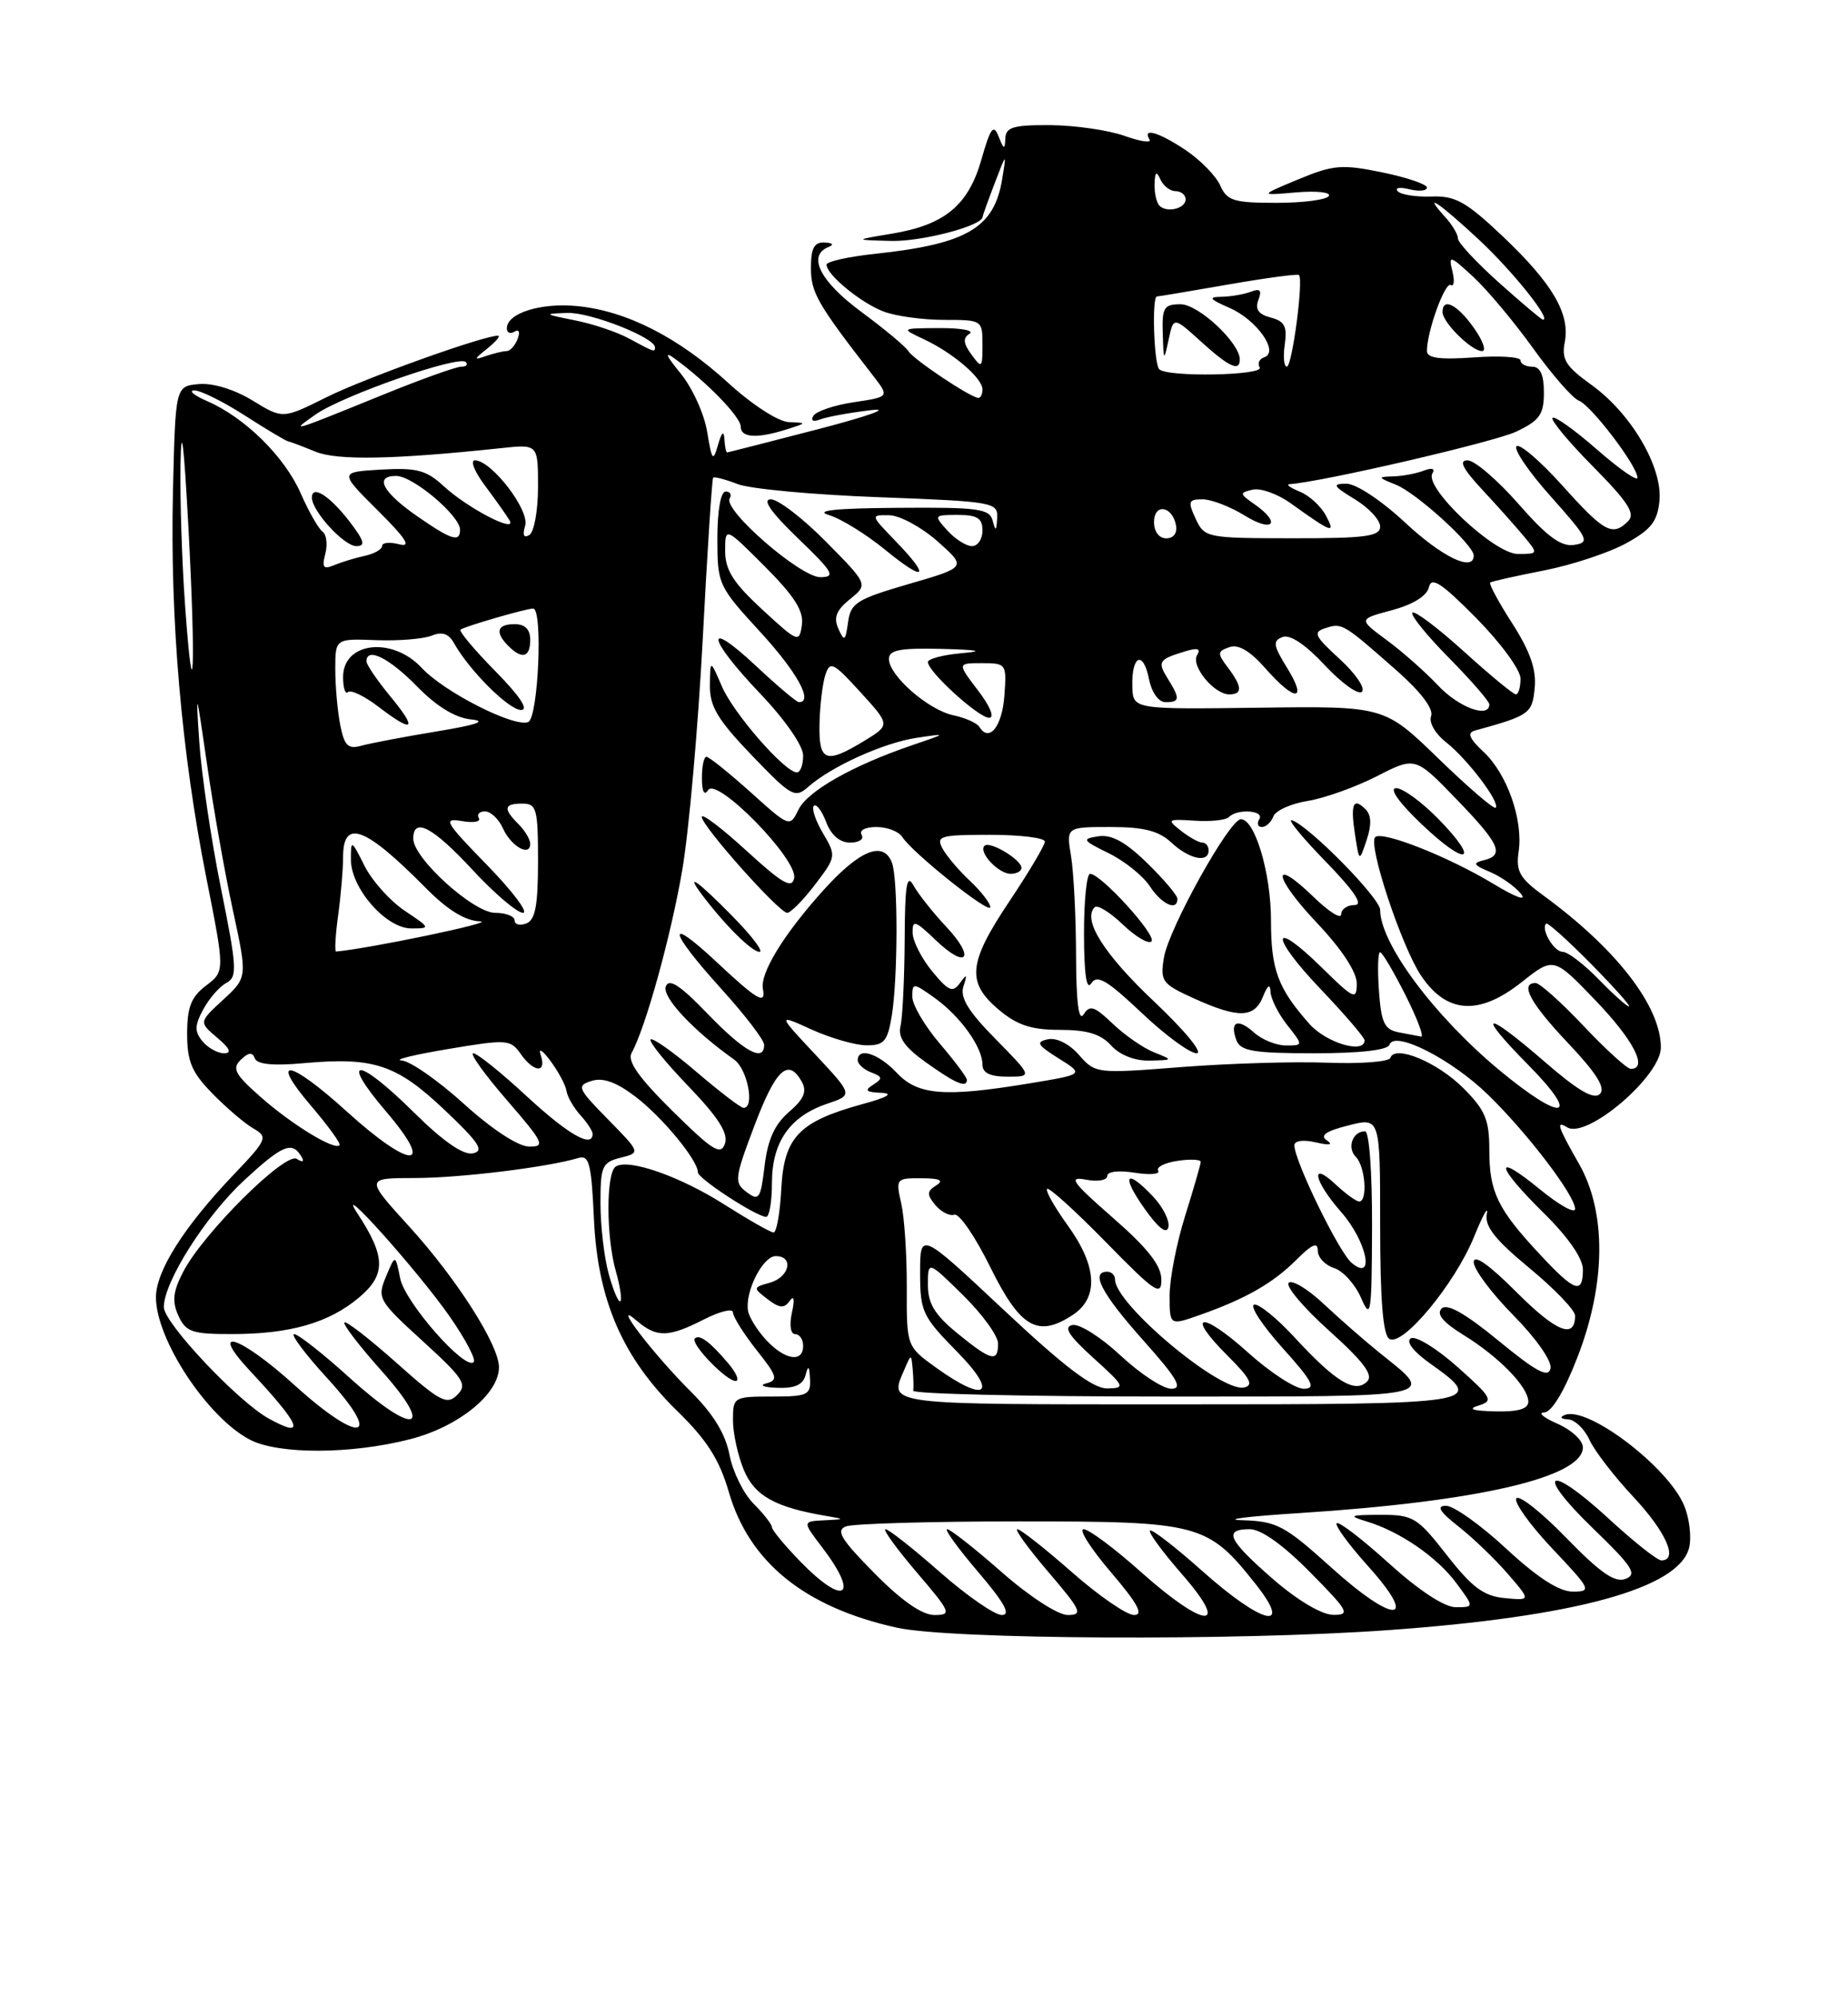 <?xml version="1.0" encoding="UTF-8" standalone="no"?>
<!DOCTYPE svg PUBLIC "-//W3C//DTD SVG 1.1//EN" "http://www.w3.org/Graphics/SVG/1.1/DTD/svg11.dtd" >
<svg xmlns="http://www.w3.org/2000/svg" xmlns:xlink="http://www.w3.org/1999/xlink" version="1.1" viewBox="0 0 237 256">
 <g >
 <path fill="currentColor"
d=" M 178.00 208.94 C 202.00 207.23 215.31 203.59 216.62 198.39 C 216.95 197.05 216.67 194.62 215.99 192.98 C 213.93 188.01 203.60 180.17 200.68 181.36 C 199.99 181.64 200.16 181.88 201.09 181.92 C 201.96 181.96 203.20 183.14 203.84 184.54 C 204.47 185.94 207.02 189.24 209.50 191.89 C 213.68 196.36 215.28 200.00 213.06 200.00 C 212.54 200.00 209.50 197.59 206.31 194.65 C 198.49 187.45 196.69 188.54 204.28 195.88 C 209.37 200.79 210.01 201.78 208.47 202.37 C 207.11 202.90 205.23 201.60 200.85 197.09 C 197.66 193.81 194.78 191.54 194.46 192.06 C 194.14 192.57 196.23 195.47 199.09 198.50 C 204.05 203.74 204.17 204.00 201.70 204.00 C 199.95 204.00 197.19 202.22 193.17 198.50 C 189.91 195.47 186.43 193.00 185.46 193.00 C 184.16 193.00 184.60 193.73 187.09 195.69 C 188.97 197.17 191.81 199.91 193.41 201.77 C 196.33 205.15 196.33 205.15 192.96 204.83 C 190.27 204.57 188.78 203.46 185.55 199.32 C 181.74 194.45 181.24 194.15 177.00 194.16 C 173.09 194.17 172.86 194.28 175.24 195.00 C 179.51 196.28 184.32 199.58 186.79 202.94 C 189.06 206.00 189.06 206.00 186.70 206.00 C 185.24 206.00 181.98 203.86 178.13 200.38 C 174.71 197.28 171.70 194.97 171.43 195.24 C 171.16 195.50 172.98 197.99 175.47 200.76 C 182.09 208.12 178.83 208.23 170.73 200.91 C 164.75 195.52 163.75 194.99 159.34 194.85 C 156.68 194.77 159.99 194.36 166.71 193.93 C 189.53 192.47 203.00 189.35 203.00 185.51 C 203.00 184.63 201.54 183.27 199.75 182.49 C 197.96 181.71 197.19 181.06 198.03 181.04 C 198.99 181.01 200.59 178.38 202.28 174.02 C 205.97 164.56 206.04 155.36 202.49 149.15 C 199.76 144.38 199.50 143.57 200.98 144.49 C 203.49 146.04 213.00 137.95 213.00 134.26 C 213.00 128.98 207.29 121.60 197.91 114.76 C 194.89 112.56 194.39 111.67 194.76 109.15 C 195.36 105.08 193.27 99.15 190.24 96.35 C 188.45 94.68 188.13 93.93 189.12 93.65 C 196.18 91.70 196.50 91.48 196.82 88.17 C 197.05 85.81 196.24 83.49 193.94 79.90 C 192.18 77.17 190.91 74.80 191.12 74.66 C 191.33 74.51 194.43 73.82 198.00 73.12 C 201.57 72.42 206.30 70.86 208.50 69.66 C 211.74 67.89 212.56 66.85 212.82 64.19 C 213.23 59.86 209.19 52.98 204.07 49.31 C 200.82 46.98 200.24 46.06 200.67 43.89 C 201.40 40.25 199.11 36.34 192.69 30.26 C 188.02 25.85 186.63 25.07 183.58 25.19 C 181.61 25.26 179.66 24.96 179.25 24.51 C 178.84 24.07 179.51 23.95 180.75 24.26 C 181.99 24.56 183.00 24.47 183.00 24.04 C 183.00 23.62 180.41 22.74 177.25 22.09 C 172.08 21.03 170.99 21.13 166.50 22.99 C 161.50 25.07 161.50 25.07 166.23 24.66 C 168.83 24.44 170.72 24.64 170.42 25.12 C 170.13 25.61 167.09 26.00 163.68 26.00 C 158.23 26.00 157.35 25.73 156.49 23.77 C 155.94 22.55 153.97 20.53 152.10 19.27 C 148.64 16.95 146.45 16.30 147.42 17.88 C 147.72 18.36 146.29 18.15 144.23 17.42 C 142.18 16.69 137.91 16.07 134.75 16.04 C 129.95 16.01 128.99 16.29 128.93 17.75 C 128.87 19.23 128.74 19.19 128.07 17.50 C 127.42 15.85 127.03 16.36 125.88 20.39 C 124.21 26.30 121.19 28.81 114.44 29.94 C 109.50 30.76 109.50 30.76 114.28 30.88 C 118.22 30.98 125.96 28.95 126.02 27.80 C 126.02 27.64 126.72 25.70 127.56 23.50 C 129.08 19.52 129.09 19.52 128.53 22.93 C 127.51 29.22 124.03 31.27 112.25 32.53 C 108.81 32.90 106.00 33.52 106.00 33.92 C 106.00 35.21 110.41 38.83 113.32 39.93 C 114.86 40.52 118.35 41.00 121.07 41.00 C 125.95 41.00 126.00 41.03 126.00 44.19 C 126.00 47.19 125.91 47.26 124.59 45.45 C 123.53 44.01 123.47 43.32 124.34 42.77 C 124.98 42.36 123.25 42.04 120.50 42.05 C 115.50 42.08 115.50 42.08 118.50 43.49 C 122.23 45.24 126.00 48.47 126.00 49.91 C 126.00 50.51 125.77 51.00 125.48 51.00 C 124.53 51.00 117.18 46.10 116.51 45.02 C 116.15 44.43 113.41 42.15 110.43 39.95 C 105.16 36.05 103.50 32.77 106.25 31.66 C 107.00 31.36 106.80 31.13 105.75 31.08 C 104.42 31.02 104.00 31.80 104.00 34.35 C 104.00 37.52 104.83 38.96 111.99 48.18 C 114.07 50.87 114.07 50.87 109.52 51.55 C 107.02 51.92 104.68 52.71 104.32 53.29 C 103.93 53.92 104.28 54.11 105.21 53.75 C 106.05 53.43 108.94 52.90 111.62 52.58 C 114.40 52.24 111.56 53.28 105.00 54.99 C 98.67 56.63 93.39 57.98 93.25 57.99 C 93.11 58.00 92.96 57.21 92.90 56.25 C 92.84 55.13 92.54 55.41 92.09 57.00 C 91.45 59.24 91.30 59.07 90.69 55.33 C 90.31 53.03 88.77 49.66 87.26 47.83 C 85.42 45.59 85.17 44.97 86.51 45.95 C 90.65 48.96 95.00 53.44 95.00 54.70 C 95.00 56.13 97.14 56.24 101.00 55.00 C 103.50 54.20 103.50 54.20 101.14 54.10 C 99.81 54.04 96.45 51.87 93.43 49.11 C 86.97 43.21 80.34 39.84 74.00 39.23 C 69.31 38.78 65.00 40.15 65.00 42.09 C 65.00 42.66 65.44 42.84 65.99 42.51 C 66.56 42.16 66.72 42.56 66.38 43.45 C 66.05 44.30 65.42 45.00 64.97 45.00 C 64.53 45.00 63.34 45.29 62.33 45.63 C 60.72 46.19 60.74 46.07 62.50 44.67 C 63.60 43.78 64.22 43.05 63.88 43.03 C 62.20 42.95 46.83 48.45 41.88 50.91 C 36.26 53.71 36.26 53.71 32.38 51.33 C 30.05 49.91 27.30 49.07 25.50 49.23 C 22.50 49.50 22.50 49.50 22.18 63.00 C 21.80 79.39 23.27 96.45 26.46 112.50 C 28.84 124.50 28.84 124.50 26.42 126.33 C 24.51 127.78 24.00 129.09 24.00 132.51 C 24.00 136.07 24.59 137.46 27.26 140.18 C 29.05 142.01 31.41 144.02 32.51 144.65 C 34.40 145.74 34.27 146.05 29.88 150.65 C 23.57 157.28 20.00 162.92 20.00 166.27 C 20.00 171.70 26.62 181.72 32.07 184.54 C 35.73 186.43 44.99 186.41 52.54 184.48 C 58.78 182.90 64.01 178.67 63.99 175.23 C 63.98 172.38 58.57 163.91 52.52 157.25 C 46.83 151.00 46.83 151.00 53.17 150.99 C 59.00 150.99 70.21 149.61 74.15 148.43 C 75.56 148.00 75.84 149.09 76.17 156.22 C 76.64 166.65 79.85 174.03 86.89 180.89 C 90.66 184.57 92.26 187.07 93.47 191.24 C 96.09 200.26 103.22 206.01 115.00 208.62 C 121.95 210.15 158.44 210.34 178.00 208.94 Z  M 112.14 201.64 C 107.84 197.29 107.15 196.15 108.50 195.64 C 109.42 195.29 119.41 195.00 130.71 195.00 C 153.89 195.00 154.87 195.26 161.05 203.06 C 165.90 209.19 161.85 208.19 154.20 201.37 C 150.74 198.29 147.72 195.95 147.48 196.18 C 147.25 196.41 149.11 198.94 151.61 201.80 C 157.91 209.01 154.54 208.81 146.34 201.50 C 142.95 198.47 139.63 196.00 138.97 196.00 C 138.30 196.00 139.87 198.47 142.46 201.50 C 145.91 205.54 146.70 207.00 145.44 207.00 C 144.49 207.00 140.90 204.53 137.46 201.50 C 134.01 198.47 130.87 196.00 130.47 196.00 C 130.08 196.00 131.87 198.47 134.46 201.50 C 138.67 206.43 138.93 207.00 136.94 207.00 C 135.68 207.00 132.02 204.63 128.46 201.50 C 125.01 198.47 121.87 196.00 121.47 196.00 C 121.08 196.00 122.87 198.47 125.46 201.50 C 128.82 205.44 129.68 207.00 128.48 207.00 C 127.56 207.00 123.99 204.53 120.54 201.50 C 117.10 198.47 113.96 196.00 113.56 196.00 C 113.17 196.00 114.96 198.47 117.54 201.50 C 121.96 206.67 122.10 207.00 119.84 207.00 C 118.25 207.00 115.62 205.17 112.14 201.64 Z  M 163.25 202.39 C 157.48 197.36 156.84 196.00 160.28 196.00 C 161.73 196.00 164.57 198.02 168.00 201.50 C 172.97 206.53 173.22 207.00 170.97 206.98 C 169.50 206.96 166.38 205.11 163.25 202.39 Z  M 102.70 200.21 C 100.67 198.12 99.00 196.12 99.00 195.75 C 99.00 195.39 97.94 194.03 96.65 192.74 C 95.35 191.44 93.97 188.63 93.56 186.49 C 93.06 183.83 91.50 181.26 88.67 178.44 C 83.83 173.64 78.24 166.34 81.62 169.25 C 84.21 171.47 85.69 171.45 90.29 169.11 C 92.33 168.07 94.00 167.66 94.00 168.21 C 94.00 168.76 95.36 170.93 97.02 173.03 C 99.69 176.39 99.84 176.90 98.27 177.31 C 97.30 177.56 97.93 177.82 99.68 177.88 C 101.92 177.97 102.99 177.49 103.31 176.25 C 103.65 174.93 103.80 175.06 103.88 176.75 C 103.99 178.80 103.55 179.00 99.00 179.00 C 94.10 179.00 94.00 179.06 94.00 182.03 C 94.00 183.70 94.63 186.58 95.40 188.42 C 96.79 191.74 99.42 193.20 106.00 194.31 C 108.39 194.71 108.38 194.73 105.70 194.86 C 102.90 195.00 102.90 195.00 105.45 198.34 C 110.27 204.66 108.33 205.97 102.70 200.21 Z  M 93.40 174.75 C 91.06 171.98 89.70 170.97 89.11 171.56 C 88.49 172.18 93.12 177.00 94.33 177.00 C 94.87 177.00 94.45 175.99 93.40 174.75 Z  M 34.50 181.84 C 30.55 179.68 21.00 169.55 21.01 167.53 C 21.02 164.27 26.40 155.81 31.37 151.23 C 36.19 146.79 37.42 146.26 38.60 148.15 C 39.06 148.90 38.87 149.04 38.06 148.54 C 36.58 147.62 26.05 158.07 23.50 163.00 C 22.18 165.55 22.04 166.80 22.88 168.64 C 23.83 170.72 24.63 171.00 29.73 170.99 C 37.20 170.99 42.18 169.56 46.04 166.31 C 49.52 163.39 49.48 161.07 45.86 155.56 C 42.65 150.69 53.64 162.94 57.68 168.75 C 59.69 171.64 61.07 174.26 60.75 174.58 C 59.64 175.70 51.93 166.92 51.32 163.85 C 50.70 160.75 50.70 160.75 49.50 163.63 C 48.35 166.40 48.51 166.69 54.22 171.90 C 59.47 176.69 59.97 177.46 58.64 178.79 C 57.31 180.12 56.44 179.66 50.86 174.69 C 47.40 171.61 44.39 169.28 44.17 169.50 C 43.94 169.72 46.09 172.52 48.93 175.70 C 55.91 183.52 53.14 184.10 44.82 176.58 C 41.43 173.51 38.24 171.00 37.73 171.00 C 37.22 171.00 39.16 173.59 42.06 176.75 C 49.23 184.60 46.23 185.19 37.82 177.58 C 30.74 171.16 26.57 169.83 32.10 175.75 C 38.62 182.72 39.31 184.48 34.50 181.84 Z  M 189.63 180.15 C 191.57 179.55 191.35 179.14 186.89 175.18 C 184.22 172.81 181.54 171.17 180.93 171.54 C 180.27 171.95 181.25 173.23 183.42 174.77 C 190.65 179.92 190.15 180.00 151.00 180.00 C 112.99 180.00 114.01 180.13 116.00 175.50 C 116.86 173.50 116.86 173.50 117.05 175.50 C 117.15 176.60 117.18 177.84 117.12 178.25 C 117.05 178.66 131.65 179.00 149.55 179.00 C 185.10 179.00 184.17 179.19 177.00 173.45 C 175.07 171.90 171.82 169.06 169.77 167.14 C 167.72 165.21 165.69 163.99 165.27 164.42 C 164.85 164.86 167.19 167.63 170.48 170.58 C 174.88 174.54 176.16 176.24 175.33 177.07 C 173.78 178.62 171.30 177.13 166.11 171.51 C 163.77 168.96 161.39 167.04 160.83 167.22 C 160.26 167.41 161.91 169.91 164.49 172.78 C 168.36 177.08 168.83 178.00 167.20 178.00 C 166.11 178.00 162.90 175.92 160.07 173.37 C 154.05 167.96 151.92 168.26 157.42 173.75 C 160.37 176.69 160.82 177.57 159.52 177.84 C 156.49 178.45 143.00 167.15 143.00 164.00 C 143.00 163.45 142.55 163.00 142.00 163.00 C 139.81 163.00 141.27 165.79 146.58 171.75 C 150.99 176.69 151.75 178.00 150.22 178.00 C 149.15 178.00 146.23 176.09 143.72 173.75 C 141.22 171.41 138.44 169.65 137.54 169.83 C 136.35 170.07 137.05 171.18 140.21 174.04 C 144.28 177.72 144.37 177.92 142.00 177.96 C 140.18 177.98 136.57 175.25 128.75 167.92 C 118.00 157.84 118.00 157.84 118.00 163.13 C 118.00 168.10 118.29 168.73 122.71 173.22 C 128.10 178.69 126.50 179.93 120.04 175.29 C 116.27 172.57 116.27 172.57 116.29 165.04 C 116.31 160.89 115.99 156.04 115.58 154.25 C 114.86 151.08 114.93 151.00 118.17 151.02 C 120.56 151.03 121.09 151.29 120.06 151.94 C 118.86 152.70 118.84 153.11 119.96 154.46 C 120.70 155.34 121.80 155.90 122.40 155.69 C 123.01 155.49 125.08 158.51 127.00 162.41 C 130.84 170.18 133.08 171.49 137.56 168.55 C 140.94 166.34 140.71 162.29 136.93 157.06 C 135.24 154.72 134.05 152.62 134.29 152.38 C 134.52 152.14 137.92 155.22 141.84 159.22 C 148.14 165.66 148.96 166.21 148.94 164.00 C 148.93 162.20 147.19 159.98 142.73 156.09 C 137.46 151.48 136.95 150.76 139.27 151.20 C 140.77 151.49 142.00 151.28 142.00 150.73 C 142.00 150.15 143.48 149.98 145.52 150.31 C 147.46 150.62 148.81 150.51 148.53 150.05 C 148.25 149.60 149.37 149.03 151.01 148.79 C 152.65 148.54 153.99 148.61 153.99 148.92 C 153.98 149.24 153.08 152.35 151.99 155.84 C 150.89 159.33 150.00 163.92 150.00 166.04 C 150.00 169.91 150.00 169.91 153.89 168.54 C 159.77 166.46 163.26 164.47 166.27 161.46 C 168.26 159.47 169.00 159.15 169.00 160.30 C 169.00 161.16 169.94 162.16 171.09 162.53 C 172.24 162.89 173.79 164.61 174.55 166.35 C 175.81 169.25 175.92 168.52 175.96 157.25 C 175.98 150.23 175.60 145.00 175.06 145.00 C 173.47 145.00 172.71 147.11 173.89 148.29 C 175.09 149.49 175.43 154.00 174.31 154.00 C 173.94 154.00 172.59 153.02 171.31 151.83 C 167.96 148.67 168.47 151.33 172.00 155.35 C 175.30 159.11 176.39 164.40 173.35 161.87 C 171.72 160.52 166.00 148.79 166.00 146.80 C 166.00 146.20 167.14 146.05 168.75 146.42 C 170.50 146.83 171.01 146.74 170.17 146.17 C 169.23 145.54 170.02 144.98 172.92 144.25 C 177.00 143.21 177.00 143.21 177.00 157.05 C 177.00 166.62 177.36 171.11 178.18 171.61 C 179.87 172.66 186.60 164.54 189.05 158.50 C 190.17 155.75 190.90 154.44 190.68 155.59 C 190.37 157.16 191.72 158.88 196.14 162.53 C 199.36 165.19 202.00 167.94 202.00 168.63 C 202.00 171.69 199.60 170.73 194.50 165.63 C 190.93 162.06 189.00 160.71 189.00 161.78 C 189.00 162.69 191.29 165.76 194.10 168.60 C 197.01 171.55 199.05 174.46 198.85 175.39 C 198.58 176.65 197.06 175.85 192.20 171.86 C 187.90 168.33 185.58 167.02 184.88 167.72 C 184.18 168.42 185.06 169.49 187.68 171.10 C 192.24 173.91 196.00 177.77 196.00 179.65 C 196.00 180.59 194.71 180.97 191.75 180.90 C 188.82 180.83 188.16 180.60 189.63 180.15 Z  M 147.92 153.41 C 144.41 149.68 143.71 150.56 146.76 154.88 C 148.54 157.40 149.62 158.25 149.84 157.29 C 150.03 156.48 149.16 154.74 147.92 153.41 Z  M 98.26 171.75 C 97.11 170.51 96.06 168.82 95.93 168.00 C 95.52 165.55 97.83 161.00 99.48 161.00 C 101.84 161.00 101.27 163.69 98.75 164.40 C 96.55 165.02 96.54 165.06 98.44 166.52 C 99.97 167.69 100.57 167.73 101.27 166.75 C 101.83 165.96 101.94 166.52 101.56 168.25 C 101.21 169.84 101.39 171.00 101.98 171.00 C 102.54 171.00 103.00 171.68 103.00 172.50 C 103.00 174.70 100.65 174.33 98.26 171.75 Z  M 122.75 170.87 C 119.88 168.52 119.00 167.08 119.00 164.69 C 119.00 161.58 119.00 161.58 123.50 166.00 C 125.97 168.43 128.00 171.22 128.00 172.21 C 128.00 174.66 127.11 174.43 122.75 170.87 Z  M 78.08 163.34 C 77.49 161.23 77.01 157.15 77.01 154.27 C 77.00 149.48 77.22 148.98 79.58 148.39 C 82.16 147.74 82.16 147.74 77.97 143.47 C 74.06 139.49 73.92 139.16 75.88 138.54 C 77.33 138.08 79.05 138.70 81.52 140.58 C 84.96 143.21 89.50 148.71 89.50 150.26 C 89.50 151.06 96.95 155.91 98.25 155.97 C 98.66 155.99 99.00 154.02 99.00 151.61 C 99.00 146.38 101.30 143.08 106.08 141.47 C 109.41 140.35 109.41 140.35 104.55 135.15 C 99.69 129.96 99.69 129.96 104.09 131.96 C 106.52 133.06 109.68 133.97 111.12 133.98 C 113.37 134.00 113.82 133.48 114.36 130.25 C 115.16 125.42 115.18 112.63 114.39 110.58 C 113.29 107.70 110.24 108.94 105.52 114.19 C 100.48 119.79 97.45 124.76 97.84 126.75 C 98.25 128.85 97.12 128.19 91.96 123.36 C 85.33 117.16 85.65 119.17 92.50 126.74 C 95.53 130.08 98.00 133.31 98.00 133.91 C 98.00 136.20 95.46 134.82 90.79 129.98 C 87.24 126.29 85.80 125.35 85.39 126.43 C 84.87 127.78 88.89 132.08 94.15 135.81 C 95.86 137.01 96.83 142.00 95.36 142.00 C 95.00 142.00 92.28 139.92 89.31 137.38 C 86.34 134.84 83.69 132.97 83.44 133.23 C 83.18 133.49 85.36 136.19 88.29 139.23 C 92.15 143.25 93.43 145.27 92.97 146.59 C 92.43 148.13 91.39 147.48 86.26 142.41 C 81.91 138.12 80.42 136.00 81.00 134.96 C 82.78 131.76 86.04 120.02 87.50 111.50 C 88.35 106.56 89.52 93.28 90.12 82.00 C 90.71 70.73 91.31 61.37 91.46 61.22 C 91.60 61.07 93.02 61.44 94.61 62.05 C 96.20 62.67 104.36 63.42 112.75 63.73 C 127.44 64.28 128.00 64.38 127.88 66.40 C 127.79 68.09 127.68 68.16 127.31 66.75 C 126.91 65.20 125.50 65.01 115.18 65.09 C 107.16 65.14 104.38 65.44 106.31 66.02 C 107.86 66.48 111.12 68.50 113.56 70.50 C 118.73 74.73 119.42 74.06 114.80 69.30 C 111.62 66.01 111.62 66.00 114.05 66.04 C 115.40 66.06 118.18 67.57 120.24 69.39 C 123.98 72.70 123.98 72.70 116.56 74.85 C 109.87 76.80 109.09 77.28 108.76 79.76 C 108.42 82.18 108.28 82.28 107.52 80.59 C 106.88 79.16 107.24 78.22 109.00 76.80 C 111.34 74.91 111.34 74.91 105.95 69.45 C 102.99 66.45 99.80 64.00 98.86 64.00 C 97.71 64.00 98.85 65.63 102.32 68.98 C 106.87 73.35 107.22 73.96 105.21 73.98 C 102.67 74.00 92.68 65.33 93.58 63.88 C 93.87 63.40 93.64 63.00 93.06 63.00 C 92.43 63.00 92.00 65.45 92.00 69.01 C 92.00 74.90 92.11 75.13 97.50 81.00 C 102.23 86.15 104.35 90.00 102.46 90.00 C 102.16 90.00 99.68 87.91 96.96 85.36 C 90.25 79.09 90.65 81.73 97.50 88.91 C 100.69 92.26 103.00 95.59 103.00 96.84 C 103.00 98.03 102.64 99.00 102.20 99.00 C 100.67 99.00 94.09 91.47 92.59 88.00 C 91.08 84.50 91.08 84.50 91.04 87.84 C 91.01 90.54 92.03 92.24 96.42 96.82 C 101.51 102.11 101.95 102.36 103.67 100.84 C 106.65 98.22 113.31 95.21 117.55 94.57 C 121.50 93.98 121.50 93.98 117.00 95.51 C 109.36 98.11 103.56 101.39 102.40 103.78 C 101.29 106.05 101.26 106.04 96.25 101.53 C 93.47 99.04 90.93 97.00 90.60 97.00 C 90.27 97.00 90.01 98.24 90.02 99.75 C 90.02 101.47 90.33 102.04 90.81 101.27 C 91.92 99.52 102.31 110.14 101.85 112.54 C 101.57 113.96 100.37 113.28 95.75 109.06 C 92.59 106.16 90.00 104.20 90.00 104.70 C 90.00 105.87 99.92 117.00 100.96 117.00 C 101.40 117.00 103.01 115.37 104.53 113.38 C 107.24 109.82 107.26 109.71 105.55 106.81 C 104.59 105.19 104.06 103.61 104.37 103.29 C 104.69 102.98 105.40 103.91 105.95 105.36 C 106.59 107.05 107.70 108.00 109.03 108.00 C 110.18 108.00 110.84 107.55 110.50 107.00 C 110.15 106.43 110.97 106.00 112.39 106.00 C 113.77 106.00 115.26 106.57 115.70 107.26 C 116.99 109.30 127.00 117.28 127.00 116.27 C 127.00 115.76 125.83 114.26 124.41 112.92 C 122.98 111.59 121.39 109.71 120.87 108.75 C 120.02 107.16 120.57 107.00 126.96 107.00 C 130.83 107.00 134.00 107.39 134.00 107.87 C 134.00 108.34 131.97 111.75 129.50 115.45 C 124.16 123.41 123.91 125.90 128.08 129.41 C 130.45 131.40 132.25 132.00 135.92 132.00 C 139.42 132.00 141.17 132.53 142.50 134.00 C 143.60 135.22 145.52 135.98 147.40 135.94 C 150.48 135.87 150.48 135.87 148.00 134.88 C 146.62 134.33 144.24 132.68 142.70 131.21 C 140.35 128.96 139.76 128.77 138.97 130.02 C 138.34 131.01 138.02 128.50 138.00 122.50 C 137.99 117.55 137.70 111.81 137.36 109.75 C 136.74 106.00 136.74 106.00 142.41 106.00 C 146.70 106.00 148.61 106.49 150.23 108.00 C 152.52 110.13 155.00 110.65 155.00 109.00 C 155.00 108.45 154.64 108.00 154.19 108.00 C 153.75 108.00 152.51 107.31 151.44 106.47 C 149.61 105.03 149.72 104.96 153.20 105.19 C 155.23 105.33 157.22 105.12 157.61 104.72 C 158.72 103.61 162.20 103.87 161.50 105.00 C 161.16 105.55 161.31 106.00 161.83 106.00 C 162.36 106.00 163.02 105.39 163.31 104.64 C 163.59 103.89 165.57 103.00 167.70 102.66 C 169.83 102.32 173.81 100.90 176.54 99.51 C 181.50 96.97 181.50 96.97 186.75 102.40 C 192.38 108.21 193.00 109.62 190.25 110.27 C 188.83 110.61 188.97 110.88 191.04 111.74 C 192.44 112.32 194.23 113.57 195.03 114.53 C 195.88 115.56 194.44 115.05 191.48 113.26 C 185.73 109.79 177.23 106.44 176.36 107.30 C 175.41 108.26 179.74 121.31 182.25 125.06 C 185.53 129.94 189.69 130.21 195.15 125.88 C 199.25 122.64 199.25 122.64 204.62 128.23 C 209.49 133.29 211.40 137.00 209.15 137.00 C 208.67 137.00 205.95 134.53 203.09 131.50 C 200.23 128.47 197.46 126.00 196.94 126.00 C 194.86 126.00 196.25 128.58 201.13 133.73 C 204.77 137.58 205.94 139.46 205.18 140.22 C 204.42 140.98 202.39 139.81 198.17 136.15 C 190.36 129.38 189.16 129.57 196.00 136.50 C 202.92 143.51 200.40 143.91 192.21 137.10 C 183.88 130.16 177.00 120.90 177.00 116.62 C 177.00 115.11 167.83 105.81 165.68 105.13 C 165.03 104.93 166.96 107.29 169.97 110.38 C 173.71 114.23 174.89 116.00 173.72 116.00 C 172.77 116.00 172.00 116.54 172.00 117.20 C 172.00 117.85 170.43 116.87 168.51 115.01 C 162.95 109.62 163.26 112.34 168.89 118.29 C 172.07 121.65 174.00 124.59 174.00 126.05 C 174.00 128.23 173.65 128.08 169.52 124.02 C 162.93 117.56 162.82 119.91 169.38 126.79 C 172.47 130.03 175.00 132.98 175.00 133.34 C 175.00 135.13 170.08 133.67 167.94 131.25 C 163.88 126.68 163.00 124.30 163.00 117.98 C 163.00 111.92 160.94 105.00 159.14 105.00 C 157.68 105.00 149.88 119.03 149.27 122.74 C 148.77 125.78 149.02 126.11 153.12 127.97 C 158.82 130.55 160.86 130.50 161.97 127.75 C 162.57 126.25 162.89 126.04 162.94 127.12 C 162.97 128.00 163.93 129.92 165.07 131.37 C 167.15 134.00 167.15 134.00 164.90 134.00 C 163.67 134.00 161.83 133.25 160.82 132.34 C 158.73 130.45 157.65 130.93 158.58 133.36 C 159.11 134.72 160.81 135.00 168.52 135.00 C 174.42 135.00 177.97 134.60 178.20 133.90 C 178.82 132.03 186.12 135.73 190.82 140.30 C 195.86 145.19 202.00 153.24 202.00 154.95 C 202.00 155.60 199.97 154.47 197.50 152.45 C 191.47 147.51 191.78 149.37 198.00 155.50 C 201.11 158.56 203.00 161.29 203.00 162.71 C 203.00 165.95 201.96 165.59 197.46 160.75 C 192.05 154.95 191.00 152.78 191.00 147.41 C 191.00 143.52 190.48 142.28 187.66 139.46 C 184.33 136.13 178.87 133.87 178.31 135.59 C 178.14 136.09 174.52 136.37 170.25 136.21 C 165.99 136.04 157.55 136.30 151.50 136.77 C 140.62 137.62 140.48 137.61 138.38 135.22 C 137.13 133.79 135.50 132.97 134.38 133.21 C 132.80 133.55 133.03 133.94 135.77 135.66 C 139.04 137.70 139.04 137.70 132.08 138.85 C 121.14 140.66 117.71 140.39 115.00 137.50 C 112.68 135.03 110.00 134.17 110.00 135.89 C 110.00 136.38 110.77 137.08 111.72 137.45 C 113.20 138.01 113.23 138.24 111.97 139.04 C 110.83 139.76 111.05 139.99 113.00 140.07 C 114.67 140.14 113.86 140.63 110.56 141.53 C 102.46 143.76 100.55 145.75 100.20 152.35 C 100.04 155.46 99.59 157.99 99.20 157.97 C 98.82 157.96 96.03 156.37 93.00 154.45 C 87.28 150.80 80.66 148.47 78.98 149.51 C 77.71 150.29 77.72 158.53 78.98 162.94 C 79.52 164.83 79.78 166.55 79.56 166.78 C 79.33 167.00 78.67 165.46 78.08 163.34 Z  M 124.00 138.41 C 124.00 138.08 122.42 135.98 120.50 133.73 C 118.58 131.48 117.00 128.79 117.00 127.75 C 117.00 125.94 117.11 125.94 119.87 127.91 C 123.15 130.25 126.00 134.22 126.00 136.46 C 126.00 137.53 126.99 138.00 129.21 138.00 C 132.42 138.00 132.42 138.00 127.68 133.18 C 124.16 129.61 123.09 127.85 123.56 126.43 C 124.07 124.85 123.99 124.77 123.11 126.00 C 122.19 127.27 121.65 127.05 119.55 124.50 C 118.19 122.85 117.06 120.63 117.04 119.56 C 117.00 117.86 117.36 117.97 119.99 120.49 C 124.01 124.34 125.16 122.82 121.31 118.74 C 119.64 116.96 117.77 114.60 117.16 113.50 C 116.29 111.92 116.05 113.39 116.02 120.50 C 115.99 125.45 115.75 130.40 115.49 131.50 C 115.13 132.96 116.01 134.22 118.75 136.17 C 122.53 138.87 124.00 139.50 124.00 138.41 Z  M 148.00 128.36 C 141.56 122.28 138.79 117.88 140.39 116.28 C 140.74 115.93 142.36 116.93 144.00 118.50 C 145.64 120.07 147.29 121.04 147.67 120.66 C 148.40 119.93 141.19 112.00 139.80 112.00 C 139.36 112.00 139.01 115.49 139.02 119.75 C 139.03 124.86 139.34 127.00 139.95 126.04 C 140.69 124.87 141.95 125.61 146.38 129.79 C 149.40 132.66 152.59 135.00 153.46 135.00 C 154.35 135.00 151.97 132.11 148.00 128.36 Z  M 94.00 117.50 C 89.45 112.86 87.75 111.67 90.08 114.75 C 92.96 118.57 96.43 122.00 97.40 122.00 C 97.96 122.00 96.43 119.97 94.00 117.50 Z  M 151.00 115.20 C 151.00 114.76 149.25 112.70 147.12 110.62 C 144.36 107.92 142.56 106.93 140.87 107.19 C 138.69 107.52 138.80 107.70 142.19 109.36 C 144.22 110.36 146.59 112.26 147.46 113.59 C 148.99 115.92 151.00 116.84 151.00 115.20 Z  M 131.00 111.24 C 131.00 110.18 126.92 107.74 126.26 108.41 C 125.44 109.22 128.04 112.00 129.62 112.00 C 130.38 112.00 131.00 111.66 131.00 111.24 Z  M 175.13 103.73 C 173.54 102.14 173.17 103.04 173.78 107.00 C 174.32 110.50 174.32 110.50 175.27 107.66 C 175.92 105.73 175.87 104.47 175.13 103.73 Z  M 184.48 104.98 C 182.34 102.79 179.90 101.01 179.05 101.02 C 178.11 101.04 179.40 102.86 182.31 105.63 C 188.11 111.17 189.98 110.61 184.48 104.98 Z  M 95.76 152.80 C 94.13 151.58 94.19 151.06 96.76 144.26 C 99.50 137.02 101.09 135.55 102.83 138.65 C 103.52 139.90 103.11 140.86 101.19 142.52 C 99.36 144.09 98.46 146.06 98.06 149.41 C 97.55 153.66 97.34 153.98 95.76 152.80 Z  M 44.50 142.49 C 37.11 135.79 34.43 135.34 39.87 141.71 C 42.09 144.31 43.74 146.59 43.55 146.79 C 42.88 147.46 37.52 144.20 33.50 140.67 C 30.13 137.72 29.72 136.96 30.88 135.83 C 31.86 134.88 32.37 134.82 32.68 135.65 C 32.96 136.42 35.02 136.63 38.95 136.27 C 47.93 135.46 50.85 136.43 57.00 142.25 C 61.47 146.48 62.15 147.53 60.63 147.83 C 59.40 148.07 56.81 146.27 53.10 142.60 C 45.83 135.40 43.43 135.34 49.54 142.50 C 55.91 149.95 52.73 149.94 44.50 142.49 Z  M 59.50 141.49 C 56.20 138.50 52.60 135.99 51.50 135.92 C 50.40 135.85 53.08 135.19 57.45 134.46 C 65.00 133.19 65.47 133.22 66.76 135.06 C 68.45 137.48 70.14 137.60 69.35 135.25 C 69.00 134.24 69.54 134.56 70.60 135.99 C 71.62 137.36 72.54 139.09 72.65 139.83 C 72.76 140.57 73.56 141.96 74.42 142.92 C 75.29 143.87 76.00 144.96 76.00 145.33 C 76.00 147.21 72.89 145.44 67.54 140.50 C 64.27 137.47 61.19 135.00 60.70 135.00 C 60.20 135.00 62.14 137.70 65.00 141.00 C 69.73 146.46 69.99 147.00 67.85 146.96 C 66.44 146.94 63.09 144.74 59.50 141.49 Z  M 25.97 133.47 C 24.94 132.22 24.95 131.45 26.06 129.39 C 26.81 127.99 28.14 126.46 29.02 125.99 C 30.46 125.22 30.40 124.06 28.33 113.82 C 27.07 107.59 25.82 99.12 25.55 95.00 C 25.09 88.15 25.17 88.39 26.52 97.75 C 27.33 103.39 28.83 111.89 29.86 116.64 C 31.73 125.27 31.73 125.27 28.62 128.14 C 25.50 131.01 25.50 131.01 27.86 133.01 C 29.49 134.38 29.76 135.00 28.73 135.00 C 27.91 135.00 26.67 134.31 25.97 133.47 Z  M 179.34 132.31 C 177.54 131.95 177.13 131.07 176.84 126.94 C 176.65 124.22 176.72 122.02 177.00 122.05 C 177.28 122.08 178.74 124.56 180.25 127.55 C 181.76 130.55 182.66 132.94 182.25 132.86 C 181.84 132.79 180.53 132.54 179.34 132.31 Z  M 205.00 125.50 C 203.13 123.58 201.07 122.00 200.41 122.00 C 199.28 122.00 197.57 119.09 198.29 118.38 C 198.47 118.20 201.05 120.51 204.02 123.52 C 207.00 126.54 209.20 129.00 208.91 129.00 C 208.63 129.00 206.87 127.42 205.00 125.50 Z  M 43.36 117.36 C 43.71 114.81 44.00 111.43 44.00 109.86 C 44.00 104.90 46.80 105.93 54.54 113.75 C 57.43 116.67 59.64 118.03 61.62 118.10 C 63.67 118.18 47.38 121.58 43.11 121.96 C 42.90 121.98 43.01 119.91 43.36 117.36 Z  M 51.90 116.73 C 50.03 115.48 47.71 112.89 46.75 110.98 C 45.06 107.61 45.00 107.58 45.00 110.17 C 45.00 113.86 49.51 119.00 52.74 119.00 C 55.24 119.00 55.22 118.95 51.90 116.73 Z  M 66.00 117.97 C 66.00 117.44 64.88 117.00 63.50 117.00 C 60.72 117.00 53.00 110.01 53.00 107.50 C 53.00 104.67 55.50 105.99 60.60 111.49 C 63.41 114.52 66.32 117.00 67.07 117.00 C 67.82 117.00 65.75 114.25 62.47 110.88 C 57.07 105.35 56.76 104.81 59.22 105.24 C 60.72 105.50 61.70 105.33 61.41 104.86 C 61.12 104.38 61.48 104.00 62.20 104.00 C 62.93 104.00 63.97 104.98 64.51 106.19 C 65.55 108.49 68.00 109.87 68.00 108.15 C 68.00 107.60 67.33 106.47 66.50 105.64 C 64.49 103.63 64.61 103.00 67.00 103.00 C 68.82 103.00 69.00 103.67 69.00 110.39 C 69.00 116.04 68.65 117.92 67.50 118.36 C 66.67 118.68 66.00 118.50 66.00 117.97 Z  M 184.47 97.22 C 177.54 90.50 177.54 90.50 161.42 90.71 C 145.30 90.92 145.30 90.92 145.22 87.98 C 145.11 83.99 146.61 83.31 147.35 87.02 C 147.70 88.76 148.58 90.00 149.47 90.00 C 151.32 90.00 151.36 89.56 149.79 87.03 C 148.41 84.82 148.58 84.53 151.88 83.52 C 153.57 82.99 154.04 83.12 153.53 83.96 C 152.68 85.32 155.69 89.00 157.65 89.00 C 159.38 89.00 159.32 88.00 157.44 85.52 C 156.10 83.75 156.12 83.48 157.66 82.95 C 158.81 82.54 160.32 83.43 162.29 85.67 C 166.08 89.99 167.75 89.95 165.07 85.61 C 163.28 82.72 163.20 82.14 164.48 81.65 C 165.44 81.28 167.44 82.62 169.92 85.28 C 172.08 87.59 174.22 89.12 174.67 88.66 C 175.12 88.21 173.84 86.32 171.81 84.47 C 168.53 81.46 168.34 81.03 170.04 80.49 C 172.13 79.82 172.28 79.92 179.29 86.10 C 182.24 88.71 183.87 90.89 183.54 91.77 C 183.22 92.58 184.05 94.04 185.46 95.14 C 188.22 97.32 192.44 102.89 191.81 103.53 C 191.58 103.75 188.28 100.91 184.47 97.22 Z  M 105.10 92.75 C 105.15 90.41 105.49 87.60 105.85 86.50 C 106.44 84.69 106.87 84.90 110.34 88.71 C 114.18 92.92 114.18 92.92 110.84 94.96 C 105.88 97.98 104.99 97.63 105.10 92.75 Z  M 43.64 92.95 C 43.29 91.19 43.00 87.97 43.00 85.80 C 43.00 81.85 43.00 81.85 48.25 82.05 C 51.14 82.16 54.34 81.89 55.37 81.47 C 56.68 80.93 57.54 81.21 58.21 82.41 C 60.17 85.92 65.26 91.00 66.82 91.00 C 67.85 91.00 66.68 89.23 63.52 86.02 C 60.83 83.29 58.82 80.89 59.06 80.70 C 59.59 80.29 67.47 78.00 68.37 78.00 C 69.65 78.00 69.04 92.05 67.73 92.55 C 65.91 93.25 56.94 88.69 54.08 85.60 C 50.30 81.55 44.00 82.28 44.00 86.77 C 44.00 88.18 44.28 89.05 44.62 88.71 C 44.97 88.37 46.70 89.19 48.47 90.54 C 53.05 94.04 53.63 93.59 50.07 89.27 C 48.38 87.22 47.00 85.20 47.00 84.77 C 47.00 82.89 49.90 84.32 53.45 87.95 C 55.98 90.54 58.37 92.00 60.40 92.21 C 62.54 92.42 61.17 92.90 56.00 93.75 C 51.88 94.43 47.55 95.25 46.39 95.57 C 44.64 96.06 44.17 95.62 43.64 92.95 Z  M 68.00 82.00 C 68.00 80.67 67.33 80.00 66.00 80.00 C 63.73 80.00 63.44 81.04 65.20 82.80 C 66.96 84.56 68.00 84.27 68.00 82.00 Z  M 125.61 93.18 C 125.30 92.67 123.79 92.00 122.27 91.68 C 119.06 91.01 114.00 86.59 114.00 84.46 C 114.00 83.31 115.42 83.04 120.75 83.17 C 125.61 83.30 126.31 83.46 123.25 83.73 C 120.91 83.94 119.00 84.45 119.00 84.86 C 119.00 86.09 125.50 92.00 126.85 92.00 C 127.58 92.00 127.00 90.55 125.43 88.50 C 122.76 85.00 122.76 85.00 125.94 85.00 C 129.05 85.00 129.11 85.09 128.81 89.17 C 128.52 93.12 126.86 95.20 125.61 93.18 Z  M 184.44 87.87 C 182.82 86.15 179.86 83.53 177.85 82.05 C 174.20 79.36 174.20 79.36 178.52 78.21 C 181.22 77.48 183.00 76.38 183.25 75.27 C 183.57 73.87 184.83 74.68 189.33 79.23 C 192.46 82.40 195.00 85.86 195.00 86.98 C 195.00 88.09 194.73 89.00 194.41 89.00 C 194.08 89.00 191.08 86.53 187.74 83.50 C 184.40 80.48 181.43 78.24 181.14 78.53 C 180.85 78.81 182.95 81.41 185.81 84.31 C 188.66 87.20 191.00 89.89 191.00 90.28 C 191.00 92.12 187.08 90.68 184.44 87.87 Z  M 23.73 77.50 C 23.33 72.00 23.07 63.90 23.15 59.50 C 23.25 54.07 23.57 56.64 24.16 67.50 C 25.13 85.58 24.82 92.76 23.73 77.50 Z  M 97.75 78.12 C 94.04 74.70 93.00 73.06 93.00 70.63 C 93.00 67.52 93.00 67.52 98.09 72.61 C 101.89 76.42 103.09 78.31 102.84 80.10 C 102.51 82.42 102.35 82.36 97.75 78.12 Z  M 41.72 70.98 C 42.03 69.78 41.87 68.50 41.37 68.15 C 40.86 67.79 39.59 65.57 38.55 63.20 C 36.48 58.51 31.41 53.52 26.58 51.42 C 24.88 50.68 24.14 50.06 24.91 50.04 C 25.69 50.02 28.60 51.46 31.39 53.25 C 34.18 55.04 36.69 56.54 36.98 56.58 C 37.26 56.63 38.83 57.22 40.45 57.89 C 43.25 59.04 50.50 58.90 64.25 57.44 C 69.00 56.93 69.00 56.93 69.00 62.41 C 69.00 65.42 68.50 68.19 67.89 68.57 C 67.17 69.01 66.98 68.59 67.35 67.38 C 67.95 65.39 63.02 59.00 60.90 59.00 C 60.27 59.00 60.86 60.46 62.20 62.25 C 63.54 64.04 64.95 66.03 65.34 66.68 C 66.39 68.47 59.94 65.13 56.89 62.30 C 54.68 60.26 53.44 59.93 48.89 60.19 C 43.50 60.50 43.50 60.50 48.44 65.42 C 52.09 69.05 52.81 70.18 51.19 69.76 C 49.99 69.45 49.00 69.54 49.00 69.98 C 49.00 70.41 47.99 70.99 46.75 71.25 C 45.51 71.52 43.75 72.06 42.82 72.45 C 41.47 73.02 41.26 72.73 41.72 70.98 Z  M 44.79 66.80 C 42.26 63.53 40.00 62.10 40.00 63.78 C 40.00 65.51 44.12 70.00 45.70 70.00 C 46.92 70.00 46.72 69.31 44.79 66.80 Z  M 180.18 66.96 C 177.16 64.15 173.92 62.00 172.68 62.00 C 170.80 62.01 170.94 62.28 173.75 63.99 C 175.54 65.08 177.00 66.65 177.00 67.49 C 177.00 68.75 175.14 69.00 165.75 68.99 C 154.74 68.98 154.48 68.93 153.34 66.49 C 152.31 64.27 152.41 64.00 154.23 64.00 C 155.35 64.00 157.78 64.94 159.63 66.08 C 163.26 68.32 164.37 67.07 160.91 64.65 C 158.95 63.28 158.93 63.16 160.66 62.76 C 161.67 62.53 163.85 63.31 165.50 64.49 C 170.87 68.34 171.34 68.50 170.03 66.06 C 169.39 64.87 167.89 63.49 166.68 63.01 C 165.48 62.52 164.89 62.10 165.37 62.06 C 169.63 61.76 191.69 56.64 194.46 55.32 C 197.46 53.89 198.00 53.13 198.00 50.31 C 198.00 48.03 197.53 47.00 196.50 47.00 C 195.68 47.00 195.00 46.63 195.00 46.19 C 195.00 45.74 192.30 45.57 189.00 45.81 C 184.63 46.12 183.00 45.90 183.00 44.99 C 183.00 42.48 185.32 36.08 186.06 36.53 C 186.47 36.79 186.57 35.99 186.26 34.75 C 185.75 32.66 185.95 32.72 188.96 35.50 C 190.74 37.15 194.19 41.27 196.62 44.65 C 199.05 48.03 201.68 51.05 202.48 51.35 C 204.07 51.96 210.00 59.75 210.00 61.23 C 210.00 61.74 207.66 60.11 204.80 57.61 C 201.94 55.11 199.38 53.28 199.11 53.56 C 198.84 53.83 201.18 56.65 204.32 59.82 C 208.78 64.33 209.76 65.84 208.81 66.79 C 206.80 68.80 205.76 68.24 200.38 62.25 C 197.54 59.09 194.89 56.82 194.49 57.20 C 194.09 57.59 196.09 60.52 198.94 63.70 C 203.71 69.05 203.94 69.53 201.88 69.84 C 200.20 70.10 198.42 68.79 194.74 64.59 C 192.04 61.52 189.11 59.00 188.21 59.00 C 187.05 59.00 187.58 60.06 190.08 62.75 C 192.00 64.81 194.41 67.51 195.44 68.75 C 197.30 70.99 197.30 71.00 194.64 71.00 C 191.64 71.00 182.59 62.47 183.70 60.68 C 184.09 60.05 183.66 59.92 182.58 60.33 C 181.62 60.70 179.86 61.03 178.67 61.06 C 176.65 61.12 176.67 61.19 179.00 62.12 C 181.64 63.16 189.00 69.85 189.00 71.20 C 189.00 73.36 184.95 71.41 180.18 66.96 Z  M 189.00 42.00 C 186.88 39.02 185.00 38.08 185.00 40.00 C 185.00 41.33 188.72 45.00 190.07 45.00 C 190.66 45.00 190.17 43.65 189.00 42.00 Z  M 121.50 68.00 C 119.73 66.04 119.75 66.00 122.85 66.00 C 125.33 66.00 126.00 66.42 126.00 68.00 C 126.00 69.10 125.39 70.00 124.65 70.00 C 123.92 70.00 122.50 69.10 121.50 68.00 Z  M 53.58 66.22 C 49.05 63.08 47.95 61.00 50.81 61.00 C 52.95 61.00 59.00 66.10 59.00 67.90 C 59.00 69.55 57.90 69.21 53.58 66.22 Z  M 148.00 66.92 C 148.00 64.48 150.34 64.82 150.82 67.33 C 151.01 68.32 150.50 69.00 149.57 69.00 C 148.65 69.00 148.00 68.15 148.00 66.92 Z  M 40.50 53.11 C 43.96 50.69 58.83 45.50 59.73 46.40 C 60.06 46.73 59.80 47.00 59.15 47.00 C 58.50 47.00 54.03 48.60 49.23 50.55 C 37.12 55.47 37.14 55.46 40.50 53.11 Z  M 148.67 47.33 C 147.98 46.65 147.71 38.00 148.37 38.00 C 148.57 38.00 152.68 37.31 157.51 36.47 C 162.33 35.63 166.42 35.08 166.59 35.25 C 167.19 35.86 165.71 47.00 165.03 47.00 C 164.66 47.00 164.54 45.71 164.77 44.14 C 165.10 41.84 164.75 41.17 162.96 40.70 C 161.39 40.29 160.93 39.63 161.38 38.45 C 161.86 37.21 161.61 36.93 160.43 37.39 C 159.55 37.72 157.86 38.02 156.67 38.04 C 154.90 38.07 155.09 38.33 157.67 39.46 C 161.18 40.98 164.10 45.13 162.14 45.79 C 161.50 46.00 161.24 46.58 161.55 47.09 C 162.20 48.13 149.70 48.37 148.67 47.33 Z  M 159.00 46.08 C 159.00 43.94 153.70 39.00 151.41 39.00 C 149.27 39.00 149.01 39.42 149.12 42.75 C 149.23 46.33 149.26 46.37 149.87 43.54 C 150.50 40.59 150.50 40.59 154.00 43.76 C 157.61 47.04 159.00 47.68 159.00 46.08 Z  M 80.69 43.40 C 79.15 42.56 76.00 41.50 73.69 41.05 C 69.72 40.26 69.67 40.21 72.79 40.11 C 75.71 40.01 84.00 43.27 84.00 44.52 C 84.00 45.17 83.90 45.14 80.69 43.40 Z  M 192.23 36.22 C 189.33 33.62 186.97 31.09 186.98 30.58 C 186.99 30.07 186.26 28.83 185.35 27.83 C 182.26 24.42 184.58 25.98 189.70 30.75 C 194.03 34.79 199.05 41.07 197.87 40.97 C 197.66 40.95 195.13 38.81 192.23 36.22 Z  M 148.70 26.37 C 148.32 25.98 148.03 24.73 148.07 23.58 C 148.12 22.02 148.31 21.88 148.82 23.00 C 149.19 23.82 150.06 24.50 150.75 24.50 C 151.44 24.50 152.02 24.95 152.05 25.50 C 152.12 26.71 149.68 27.34 148.70 26.37 Z "/>
</g>
</svg>